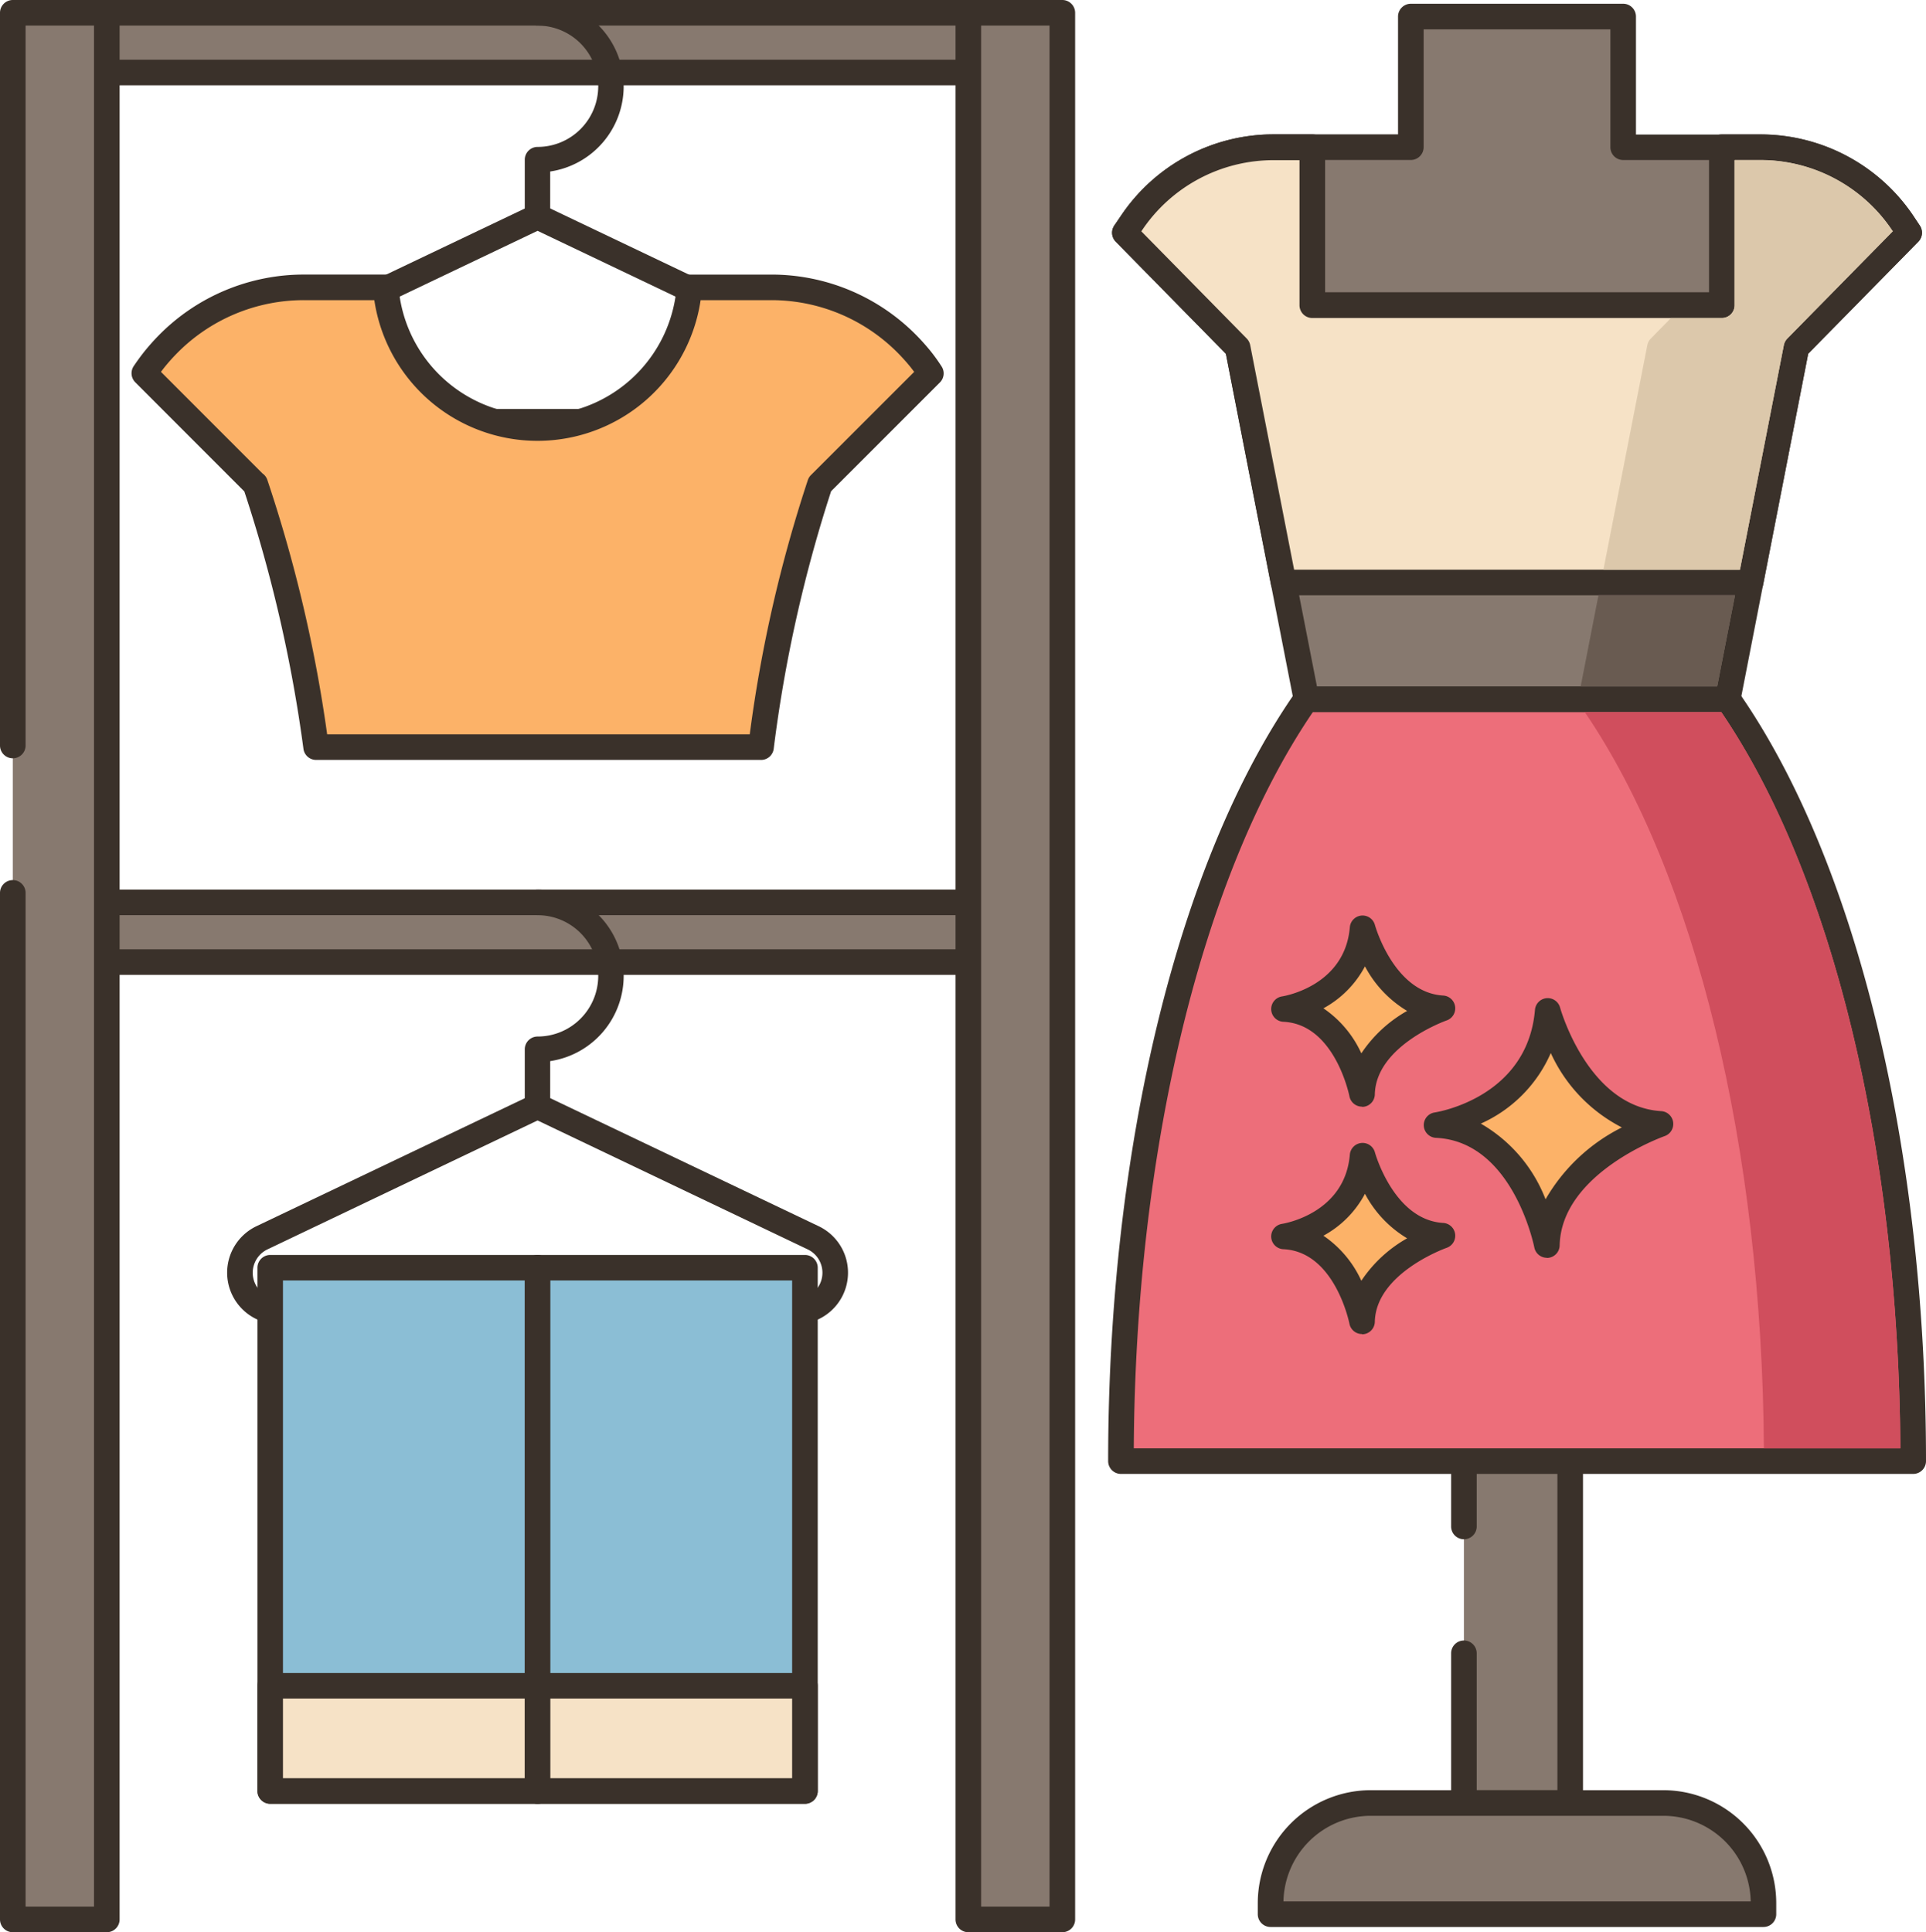 <svg xmlns="http://www.w3.org/2000/svg" width="101.588" height="101.925" viewBox="0 0 101.588 101.925">
  <g id="Grupo_55600" data-name="Grupo 55600" transform="translate(303.797 -676.251)">
    <path id="Trazado_105667" data-name="Trazado 105667" d="M-226.582,763.468v7.9h5.606v-70.2h-5.606Z" fill="#87796f"/>
    <path id="Trazado_105668" data-name="Trazado 105668" d="M-220.976,772.038h-5.606a.675.675,0,0,1-.675-.675v-7.9a.675.675,0,0,1,.675-.675.675.675,0,0,1,.675.675v7.22h4.256V701.845h-4.256v54.927a.675.675,0,0,1-.675.675.675.675,0,0,1-.675-.675v-55.6a.675.675,0,0,1,.675-.675h5.606a.675.675,0,0,1,.675.675v70.193a.675.675,0,0,1-.675.675Z" fill="#3a312a"/>
    <path id="Trazado_105669" data-name="Trazado 105669" d="M-231.5,771.364h15.439a5.279,5.279,0,0,1,5.279,5.277h0v.587h-26v-.587a5.278,5.278,0,0,1,5.278-5.278h0Z" fill="#87796f"/>
    <path id="Trazado_105670" data-name="Trazado 105670" d="M-210.78,777.9h-26a.675.675,0,0,1-.675-.675v-.587a5.963,5.963,0,0,1,5.954-5.954h15.439a5.961,5.961,0,0,1,5.954,5.954v.587a.675.675,0,0,1-.675.675Zm-25.321-1.35h24.646a4.609,4.609,0,0,0-4.6-4.515H-231.5a4.609,4.609,0,0,0-4.6,4.515Z" fill="#3a312a"/>
    <path id="Trazado_105671" data-name="Trazado 105671" d="M-203.1,688.531l-5.949,6.052-.018.085-2.4,12.308-1.2,6.166h-22.22l-1.207-6.166-2.4-12.3-.019-.09-5.949-6.052.347-.509a9.042,9.042,0,0,1,7.506-4h7.232v-6.89h11.2v6.89h7.237a9.052,9.052,0,0,1,7.506,4Z" fill="#87796f"/>
    <path id="Trazado_105672" data-name="Trazado 105672" d="M-212.668,713.817h-22.22a.677.677,0,0,1-.663-.547l-3.587-18.358L-244.946,689a.674.674,0,0,1-.076-.853l.346-.508a9.692,9.692,0,0,1,8.063-4.3h6.556v-6.215a.677.677,0,0,1,.675-.675h11.2a.675.675,0,0,1,.675.675v6.224h6.562a9.719,9.719,0,0,1,8.066,4.293l.343.516a.676.676,0,0,1-.08.849l-5.807,5.907-3.583,18.358a.677.677,0,0,1-.663.547Zm-21.665-1.35h21.108l3.518-18.02a.683.683,0,0,1,.179-.338l5.566-5.661-.038-.056a8.369,8.369,0,0,0-6.946-3.7h-7.235a.675.675,0,0,1-.675-.675V677.8h-9.851v6.215a.675.675,0,0,1-.675.675h-7.233a8.352,8.352,0,0,0-6.946,3.7l-.036.055,5.561,5.656a.689.689,0,0,1,.18.341l.018.091Z" fill="#3a312a"/>
    <path id="Trazado_105673" data-name="Trazado 105673" d="M-202.884,753.326h-41.788c0-16.925,3.9-31.777,9.766-40.184h22.254c5.87,8.407,9.768,23.259,9.768,40.184Z" fill="#ed6e7a"/>
    <path id="Trazado_105674" data-name="Trazado 105674" d="M-202.884,754h-41.788a.675.675,0,0,1-.675-.675c0-16.536,3.7-31.7,9.888-40.571a.676.676,0,0,1,.553-.288h22.254a.67.67,0,0,1,.553.288c6.192,8.869,9.89,24.035,9.89,40.571a.675.675,0,0,1-.675.675Zm-41.111-1.35h40.434c-.1-15.826-3.608-30.266-9.445-38.834h-21.545C-240.388,722.385-243.9,736.825-243.995,752.651Z" fill="#3a312a"/>
    <path id="Trazado_105675" data-name="Trazado 105675" d="M-203.1,688.531l-5.949,6.052-.018.085-2.4,12.308H-236.1l-2.4-12.3-.019-.09-5.949-6.052.347-.509a9.042,9.042,0,0,1,7.506-4h2.033v8.326h21.6v-8.329h2.035a9.053,9.053,0,0,1,7.506,4Z" fill="#f6e2c6"/>
    <path id="Trazado_105676" data-name="Trazado 105676" d="M-211.466,707.651h-24.628a.676.676,0,0,1-.663-.546l-2.381-12.193L-244.945,689a.674.674,0,0,1-.077-.853l.346-.508a9.694,9.694,0,0,1,8.064-4.3h2.034a.675.675,0,0,1,.675.675v7.654h20.25v-7.654a.675.675,0,0,1,.675-.675h2.035a9.719,9.719,0,0,1,8.066,4.293l.343.516a.676.676,0,0,1-.081.849l-5.807,5.907L-210.8,707.1a.675.675,0,0,1-.662.546Zm-24.072-1.35h23.516l2.315-11.854a.69.69,0,0,1,.181-.338l5.564-5.661-.038-.056a8.366,8.366,0,0,0-6.944-3.7h-1.36v7.659a.675.675,0,0,1-.675.675h-21.6a.675.675,0,0,1-.675-.675V684.7h-1.361a8.352,8.352,0,0,0-6.946,3.7l-.036.054,5.561,5.656a.689.689,0,0,1,.18.341l.018.09Z" fill="#3a312a"/>
    <rect id="Rectángulo_5328" data-name="Rectángulo 5328" width="53.817" height="3.15" transform="translate(-302.352 676.926)" fill="#87796f"/>
    <path id="Trazado_105677" data-name="Trazado 105677" d="M-248.534,680.751h-53.818a.675.675,0,0,1-.675-.675v-3.15a.675.675,0,0,1,.675-.675h53.818a.675.675,0,0,1,.675.675v3.15A.675.675,0,0,1-248.534,680.751Zm-53.143-1.35h52.468v-1.8h-52.468Z" fill="#3a312a"/>
    <rect id="Rectángulo_5329" data-name="Rectángulo 5329" width="53.817" height="3.15" transform="translate(-302.352 723.851)" fill="#87796f"/>
    <path id="Trazado_105678" data-name="Trazado 105678" d="M-248.534,727.676h-53.818a.675.675,0,0,1-.675-.675v-3.15a.677.677,0,0,1,.675-.675h53.818a.677.677,0,0,1,.675.675V727A.675.675,0,0,1-248.534,727.676Zm-53.143-1.35h52.468v-1.8h-52.468Z" fill="#3a312a"/>
    <path id="Trazado_105679" data-name="Trazado 105679" d="M-303.122,723.351V777.5h4.959V676.926h-4.959Z" fill="#87796f"/>
    <path id="Trazado_105680" data-name="Trazado 105680" d="M-298.163,778.176h-4.959a.675.675,0,0,1-.675-.675v-54.15a.675.675,0,0,1,.675-.675.675.675,0,0,1,.675.675v53.476h3.609V677.6h-3.609v37.976a.675.675,0,0,1-.675.675.675.675,0,0,1-.675-.675V676.926a.675.675,0,0,1,.675-.675h4.959a.677.677,0,0,1,.675.675V777.5A.675.675,0,0,1-298.163,778.176Z" fill="#3a312a"/>
    <rect id="Rectángulo_5330" data-name="Rectángulo 5330" width="4.958" height="100.575" transform="translate(-252.722 676.926)" fill="#87796f"/>
    <path id="Trazado_105681" data-name="Trazado 105681" d="M-247.763,778.176h-4.959a.675.675,0,0,1-.675-.675V676.926a.675.675,0,0,1,.675-.675h4.959a.677.677,0,0,1,.675.675V777.5A.675.675,0,0,1-247.763,778.176Zm-4.284-1.35h3.609V677.6h-3.609Z" fill="#3a312a"/>
    <path id="Trazado_105682" data-name="Trazado 105682" d="M-261.786,746.1H-289.1a2.716,2.716,0,0,1-2.716-2.716,2.718,2.718,0,0,1,1.546-2.451l14.536-6.934a.672.672,0,0,1,.581,0l14.536,6.934a2.715,2.715,0,0,1,1.286,3.618A2.715,2.715,0,0,1-261.786,746.1Zm-13.657-10.745-14.244,6.8a1.366,1.366,0,0,0-.648,1.82,1.364,1.364,0,0,0,1.235.78h27.314a1.366,1.366,0,0,0,1.369-1.363,1.366,1.366,0,0,0-.78-1.237Z" fill="#3a312a"/>
    <path id="Trazado_105683" data-name="Trazado 105683" d="M-275.443,735.278a.675.675,0,0,1-.675-.675v-3a.677.677,0,0,1,.675-.675,3.2,3.2,0,0,0,3.2-3.2,3.2,3.2,0,0,0-3.2-3.2h-.009a.675.675,0,0,1-.675-.675.675.675,0,0,1,.675-.675,4.549,4.549,0,0,1,4.551,4.547,4.548,4.548,0,0,1-3.876,4.5V734.6a.675.675,0,0,1-.675.675Z" fill="#3a312a"/>
    <rect id="Rectángulo_5331" data-name="Rectángulo 5331" width="14.104" height="27.604" transform="translate(-289.547 743.12)" fill="#8bbed5"/>
    <path id="Trazado_105684" data-name="Trazado 105684" d="M-275.443,771.4h-14.1a.675.675,0,0,1-.675-.675v-27.6a.677.677,0,0,1,.675-.675h14.1a.677.677,0,0,1,.675.675v27.6A.675.675,0,0,1-275.443,771.4Zm-13.429-1.35h12.757V743.795h-12.757Z" fill="#3a312a"/>
    <rect id="Rectángulo_5332" data-name="Rectángulo 5332" width="14.104" height="27.604" transform="translate(-275.443 743.12)" fill="#8bbed5"/>
    <path id="Trazado_105685" data-name="Trazado 105685" d="M-261.34,771.4h-14.1a.675.675,0,0,1-.675-.675v-27.6a.675.675,0,0,1,.675-.675h14.1a.675.675,0,0,1,.675.675v27.6A.675.675,0,0,1-261.34,771.4Zm-13.428-1.35h12.753V743.795h-12.753Z" fill="#3a312a"/>
    <rect id="Rectángulo_5333" data-name="Rectángulo 5333" width="14.104" height="5.548" transform="translate(-289.547 765.176)" fill="#f6e2c6"/>
    <path id="Trazado_105686" data-name="Trazado 105686" d="M-275.443,771.4h-14.1a.675.675,0,0,1-.675-.675v-5.548a.677.677,0,0,1,.675-.675h14.1a.677.677,0,0,1,.675.675v5.548A.675.675,0,0,1-275.443,771.4Zm-13.429-1.35h12.757v-4.2h-12.757Z" fill="#3a312a"/>
    <rect id="Rectángulo_5334" data-name="Rectángulo 5334" width="14.104" height="5.548" transform="translate(-275.443 765.176)" fill="#f6e2c6"/>
    <path id="Trazado_105687" data-name="Trazado 105687" d="M-261.34,771.4h-14.1a.675.675,0,0,1-.675-.675v-5.548a.675.675,0,0,1,.675-.675h14.1a.675.675,0,0,1,.675.675v5.548A.675.675,0,0,1-261.34,771.4Zm-13.428-1.35h12.753v-4.2h-12.753Z" fill="#3a312a"/>
    <path id="Trazado_105688" data-name="Trazado 105688" d="M-261.786,699.17H-289.1a2.715,2.715,0,0,1-2.717-2.713A2.715,2.715,0,0,1-290.27,694l14.536-6.933a.672.672,0,0,1,.581,0L-260.617,694a2.715,2.715,0,0,1,1.283,3.619A2.713,2.713,0,0,1-261.786,699.17Zm-13.657-10.743-14.244,6.795a1.366,1.366,0,0,0-.654,1.817,1.365,1.365,0,0,0,1.241.783h27.314a1.366,1.366,0,0,0,1.369-1.363,1.366,1.366,0,0,0-.78-1.237Z" fill="#3a312a"/>
    <path id="Trazado_105689" data-name="Trazado 105689" d="M-275.443,688.351a.675.675,0,0,1-.675-.675v-3a.677.677,0,0,1,.675-.675,3.2,3.2,0,0,0,3.2-3.195,3.2,3.2,0,0,0-3.2-3.205h-.009a.675.675,0,0,1-.675-.675.675.675,0,0,1,.675-.675,4.549,4.549,0,0,1,4.551,4.547,4.548,4.548,0,0,1-3.876,4.5v2.38a.675.675,0,0,1-.675.675Z" fill="#3a312a"/>
    <path id="Trazado_105690" data-name="Trazado 105690" d="M-263.661,715.662a72.338,72.338,0,0,1,3.114-13.871l5.845-5.846c-.162-.253-.341-.495-.525-.732-.219-.271-.444-.524-.686-.772a10.1,10.1,0,0,0-7.229-3.032h-4.294a8.03,8.03,0,0,1-8.62,7.393,8.03,8.03,0,0,1-7.393-7.393h-4.289a10.087,10.087,0,0,0-7.229,3.032c-.242.248-.466.5-.685.772-.185.237-.363.479-.531.727l5.845,5.851c0-.012,0-.012.006-.012a73.526,73.526,0,0,1,3.21,13.882h23.461Z" fill="#fcb268"/>
    <path id="Trazado_105691" data-name="Trazado 105691" d="M-263.661,716.337h-23.461a.674.674,0,0,1-.669-.581,75.171,75.171,0,0,0-3.118-13.581l-5.752-5.757a.676.676,0,0,1-.082-.856c.167-.247.349-.5.558-.764.243-.3.481-.569.734-.828a10.728,10.728,0,0,1,7.713-3.236h4.287a.675.675,0,0,1,.673.621,7.356,7.356,0,0,0,7.9,6.773,7.356,7.356,0,0,0,6.773-6.773.677.677,0,0,1,.673-.62h4.294a10.729,10.729,0,0,1,7.711,3.236c.257.262.495.531.729.82a9.661,9.661,0,0,1,.569.795.673.673,0,0,1-.092.839l-5.738,5.737a73.281,73.281,0,0,0-3.029,13.592.673.673,0,0,1-.669.584Zm-22.876-1.35h22.286a72.488,72.488,0,0,1,3.071-13.432.69.69,0,0,1,.154-.241l5.448-5.447c-.056-.075-.116-.155-.181-.238-.2-.247-.41-.484-.637-.716a9.387,9.387,0,0,0-6.746-2.829h-3.7a8.7,8.7,0,0,1-9.884,7.327,8.7,8.7,0,0,1-7.327-7.327h-3.689a9.388,9.388,0,0,0-6.747,2.83c-.223.229-.434.466-.643.725-.06.077-.119.152-.175.228l5.35,5.354a.685.685,0,0,1,.254.325,74.445,74.445,0,0,1,3.162,13.441Z" fill="#3a312a"/>
    <path id="Trazado_105692" data-name="Trazado 105692" d="M-203.559,752.651h-7.2c-.1-15.827-3.61-30.267-9.446-38.834h7.2C-207.169,722.384-203.658,736.824-203.559,752.651Z" fill="#d04e5d"/>
    <path id="Trazado_105693" data-name="Trazado 105693" d="M-203.96,688.451l-5.566,5.661a.688.688,0,0,0-.18.338l-2.318,11.853h-7.2l2.318-11.853a.688.688,0,0,1,.18-.338l1.066-1.084h2.682a.674.674,0,0,0,.675-.673V684.7h1.36A8.36,8.36,0,0,1-204,688.4Z" fill="#dcc8ab"/>
    <path id="Trazado_105694" data-name="Trazado 105694" d="M-212.285,707.651l-.94,4.816h-7.2l.94-4.816Z" fill="#695b51"/>
    <path id="Trazado_105695" data-name="Trazado 105695" d="M-222.161,729.57s1.532,5.7,5.949,5.96c0,0-5.895,2.037-5.994,6.392,0,0-1.161-6.108-5.816-6.327,0,0,5.422-.822,5.861-6.025Z" fill="#fcb268"/>
    <path id="Trazado_105696" data-name="Trazado 105696" d="M-222.207,742.6a.677.677,0,0,1-.662-.549c-.011-.056-1.123-5.587-5.185-5.779a.675.675,0,0,1-.645-.7.675.675,0,0,1,.575-.638c.2-.031,4.9-.818,5.29-5.414a.674.674,0,0,1,.73-.615.673.673,0,0,1,.594.495c.014.052,1.466,5.231,5.338,5.464a.675.675,0,0,1,.631.716.675.675,0,0,1-.451.6c-.054.019-5.452,1.939-5.54,5.769a.674.674,0,0,1-.619.656h-.056Zm-3.484-7.078a7.867,7.867,0,0,1,3.415,3.993,9.605,9.605,0,0,1,4.026-3.792,8.252,8.252,0,0,1-3.75-3.925,7.247,7.247,0,0,1-3.691,3.724Z" fill="#3a312a"/>
    <path id="Trazado_105697" data-name="Trazado 105697" d="M-231.926,737.211s1.086,4.029,4.209,4.216c0,0-4.17,1.44-4.24,4.52,0,0-.822-4.319-4.115-4.475,0,0,3.836-.58,4.146-4.261Z" fill="#fcb268"/>
    <path id="Trazado_105698" data-name="Trazado 105698" d="M-231.957,746.622a.674.674,0,0,1-.664-.548c-.007-.038-.766-3.8-3.482-3.927a.674.674,0,0,1-.644-.7.675.675,0,0,1,.575-.638c.132-.021,3.313-.559,3.573-3.652a.676.676,0,0,1,.73-.615.676.676,0,0,1,.594.5c.01.035,1,3.563,3.6,3.719a.675.675,0,0,1,.634.714.674.674,0,0,1-.454.6c-.036.013-3.727,1.329-3.786,3.9a.674.674,0,0,1-.618.658.486.486,0,0,1-.055,0Zm-2.035-5.187a5.77,5.77,0,0,1,2,2.376,7.076,7.076,0,0,1,2.415-2.239,6,6,0,0,1-2.224-2.35,5.379,5.379,0,0,1-2.192,2.213Z" fill="#3a312a"/>
    <path id="Trazado_105699" data-name="Trazado 105699" d="M-231.926,725.215s1.086,4.03,4.209,4.217c0,0-4.17,1.44-4.24,4.52,0,0-.822-4.32-4.115-4.474,0,0,3.836-.583,4.146-4.263Z" fill="#fcb268"/>
    <path id="Trazado_105700" data-name="Trazado 105700" d="M-231.957,734.627a.676.676,0,0,1-.664-.549c-.007-.037-.766-3.8-3.482-3.928a.674.674,0,0,1-.644-.7.675.675,0,0,1,.575-.638c.132-.021,3.313-.559,3.573-3.65a.676.676,0,0,1,.73-.615.676.676,0,0,1,.594.5c.01.035,1,3.563,3.6,3.719a.675.675,0,0,1,.634.714.674.674,0,0,1-.454.6c-.036.012-3.727,1.328-3.786,3.9a.673.673,0,0,1-.618.657h-.058Zm-2.035-5.187a5.759,5.759,0,0,1,2,2.375,7.083,7.083,0,0,1,2.415-2.238,6.008,6.008,0,0,1-2.224-2.351,5.393,5.393,0,0,1-2.192,2.214Z" fill="#3a312a"/>
  </g>
</svg>
